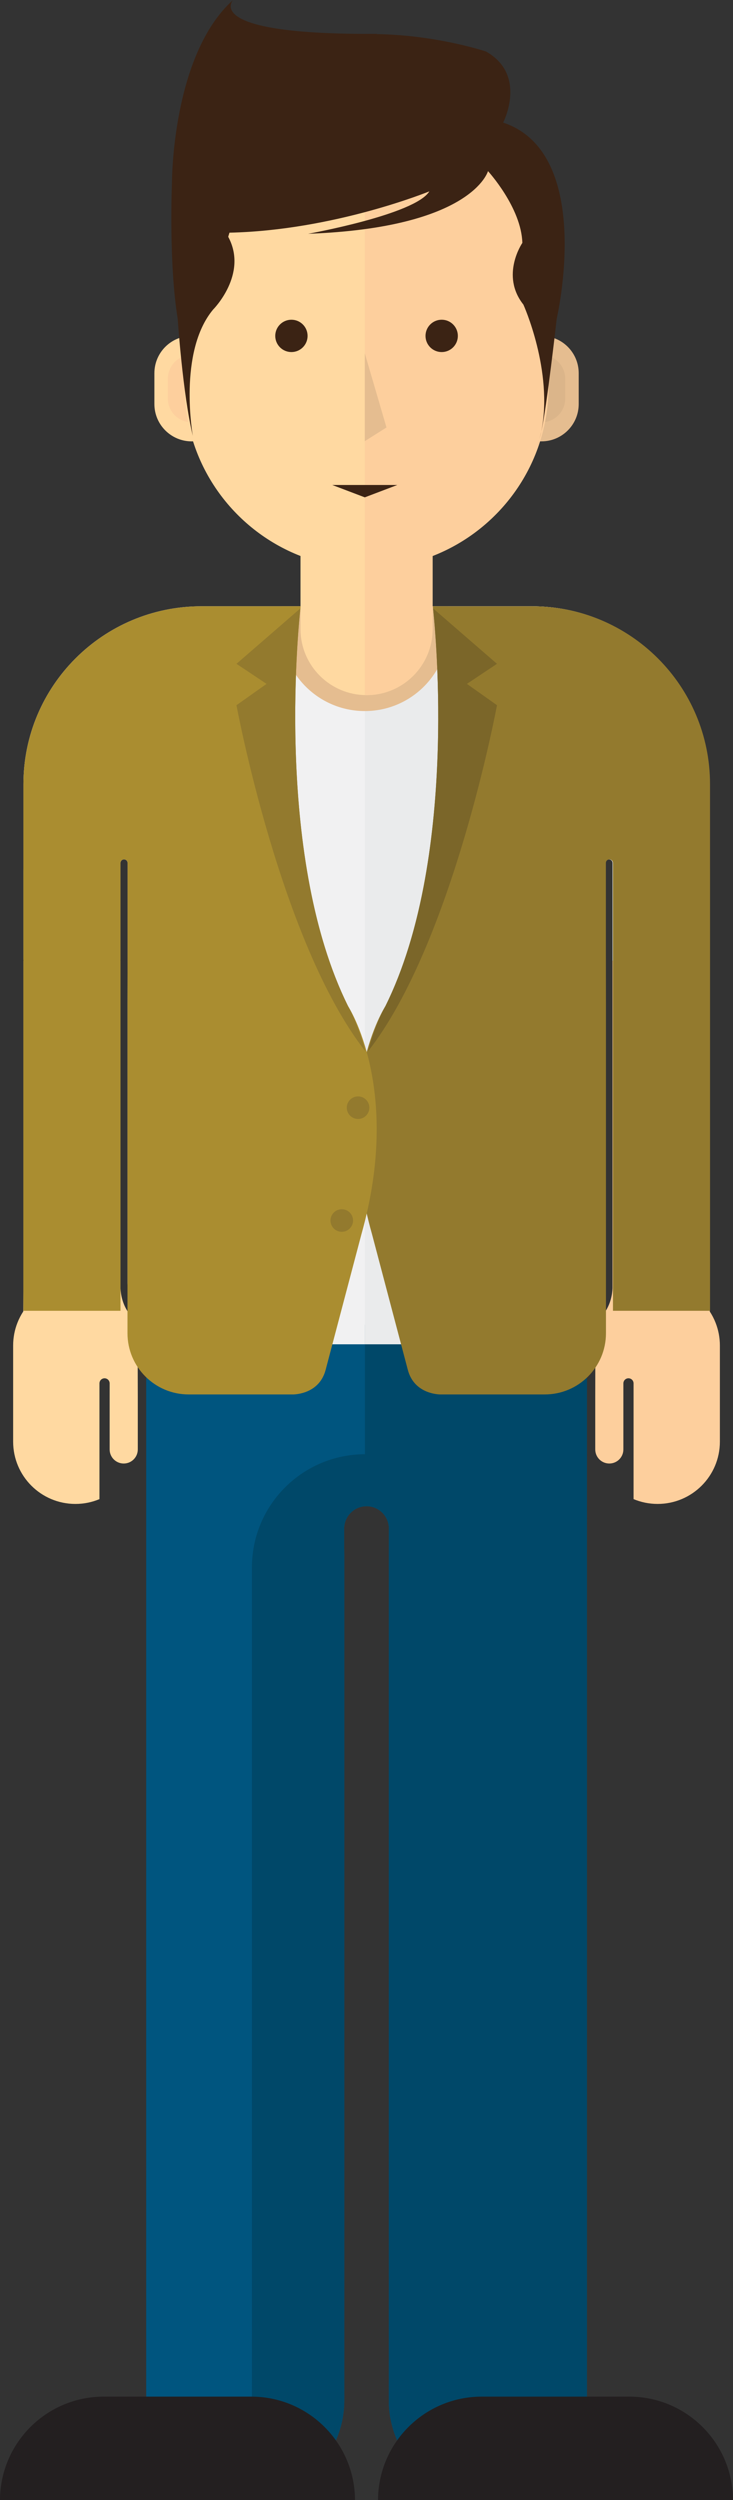 <?xml version="1.0" encoding="utf-8"?>
<!-- Generator: Adobe Illustrator 16.0.4, SVG Export Plug-In . SVG Version: 6.00 Build 0)  -->
<!DOCTYPE svg PUBLIC "-//W3C//DTD SVG 1.0//EN" "http://www.w3.org/TR/2001/REC-SVG-20010904/DTD/svg10.dtd">
<svg version="1.0" xmlns="http://www.w3.org/2000/svg" xmlns:xlink="http://www.w3.org/1999/xlink" x="0px" y="0px"
	 width="146.624px" height="500px" viewBox="0 0 146.624 500" enable-background="new 0 0 146.624 500" xml:space="preserve">
<rect x="0" y="0" width="146.624" height="500" fill="#333333" stroke="none"/>
<g id="advokat">
</g>
<g id="arsitek">
</g>
<g id="creativeprenuer">
</g>
<g id="diplomat">
</g>
<g id="engineer_manager">
</g>
<g id="entreprenuer">
	<g>
		<line fill="none" stroke="#231F20" stroke-miterlimit="10" x1="17.401" y1="301.097" x2="17.401" y2="301.097"/>
		<g>
			<g>
				<path fill="#00557F" d="M29.245,264.929h88.151v215.125c0,10.943-8.87,19.814-19.813,19.814l0,0
					c-10.943,0-19.814-8.871-19.814-19.814V310.22l0.021-1.186v-3.328c0-2.469-2-4.469-4.469-4.469l0,0c-2.468,0-4.47,2-4.47,4.469
					v3.328l0.021,2.264v168.756c0,10.943-8.871,19.814-19.814,19.814l0,0c-10.942,0-19.813-8.871-19.813-19.814V264.929"/>
			</g>
		</g>
		<path fill="#F1F1F2" d="M141.961,171.927v-15.095c0-19.652-15.932-35.583-35.585-35.583H40.27
			c-19.652,0-35.584,15.931-35.584,35.583v16.711l-0.004,0.809v17.589h19.42v-0.96v-18.398c0-0.392,0.317-0.707,0.707-0.707
			c0.393,0,0.709,0.315,0.709,0.707v18.398l-0.014,9.528l-0.002,56.101c0,6.761,5.479,12.242,12.24,12.242h71.155
			c6.761,0,12.24-5.481,12.24-12.242V200.51l-0.027-9.528v-18.398c0-0.392,0.319-0.707,0.707-0.707c0.392,0,0.708,0.315,0.708,0.707
			v18.398v1.163h19.438v-17.792L141.961,171.927z"/>
		<path fill="#004869" d="M72.994,290.837c-12.483,0.023-22.602,10.15-22.602,22.643v177.922c0,2.906,0.568,5.678,1.565,8.231
			c9.566-1.407,16.915-9.624,16.915-19.579V311.298l-0.021-2.264v-3.328c0-2.469,2.002-4.469,4.47-4.469
			c2.469,0,4.469,2,4.469,4.469v3.328l-0.021,1.186v169.834c0,10.943,8.871,19.814,19.814,19.814s19.813-8.871,19.813-19.814
			V264.929H72.994V290.837z"/>
		<path fill="#EAEBEC" d="M121.138,200.51l-0.029-9.528l0.002-18.398c0-0.392,0.319-0.707,0.707-0.707
			c0.392,0,0.708,0.315,0.708,0.707v18.398v1.163h19.438v-17.792l-0.002-2.425v-15.095c0-19.652-15.932-35.583-35.585-35.583H72.974
			v147.604h35.924c6.761,0,12.24-5.481,12.24-12.242V200.51z"/>
		<path fill="#231F20" d="M71.012,500c-0.045-11.434-9.317-20.688-20.758-20.688H20.758C9.319,479.312,0.041,488.566,0,500H71.012z"
			/>
		<path fill="#231F20" d="M146.624,500c-0.039-11.434-9.312-20.688-20.758-20.688h-29.49c-11.438,0-20.721,9.254-20.758,20.688
			H146.624z"/>
		<path fill="#FDCF9D" d="M143.142,264.55c-0.313-0.803-0.707-1.561-1.173-2.272v-0.583h-0.001l-0.006-4.247v-65.303h-19.438v65.233
			c0,0,0.077,2.174-1.079,4.316h0.001c-0.159,0.287-0.331,0.574-0.536,0.858c0,0-0.731,1.431-0.921,1.877
			c-0.609,1.427-0.903,3.016-0.903,4.665v2.26l-0.016,7.926v10.602c0,1.555,1.257,2.814,2.812,2.814s2.814-1.26,2.814-2.814v-10.602
			v-2.609c0-0.566,0.454-1.021,1.017-1.021c0.567,0,1.021,0.454,1.021,1.021v23.146c1.48,0.619,3.105,0.963,4.808,0.963
			c6.882,0,12.458-5.576,12.458-12.456v-19.229C143.998,267.492,143.694,265.958,143.142,264.55z"/>
		<path fill="#FFD9A1" d="M27.541,271.355v-2.26c0-1.649-0.289-3.238-0.902-4.665c-0.19-0.446-0.919-1.877-0.919-1.877
			c-0.206-0.284-0.38-0.571-0.534-0.858c-1.158-2.143-1.084-4.316-1.084-4.316v-65.233H4.682v66.162l-0.021,3.388l-0.004,0.583
			c-0.463,0.712-0.857,1.47-1.171,2.272c-0.553,1.408-0.856,2.941-0.856,4.545v19.229c0,6.88,5.576,12.456,12.456,12.456
			c1.706,0,3.331-0.344,4.808-0.963v-23.146c0-0.566,0.457-1.021,1.021-1.021c0.562,0,1.021,0.454,1.021,1.021l-0.004,2.609v10.602
			c0,1.555,1.264,2.814,2.816,2.814c1.556,0,2.814-1.26,2.814-2.814v-10.602L27.541,271.355z"/>
		<path fill="#E5BD90" d="M56.257,121.249v4.246c0,9.231,7.483,16.714,16.714,16.714c9.231,0,16.714-7.483,16.714-16.714v-4.246
			H56.257z"/>
		<g>
			<path fill="#FFD9A1" d="M45.805,80.813c0,4.119-3.341,7.459-7.459,7.459l0,0c-4.12,0-7.462-3.34-7.462-7.459v-6.176
				c0-4.12,3.342-7.459,7.462-7.459l0,0c4.118,0,7.459,3.339,7.459,7.459V80.813z"/>
			<path fill="#FDCF9D" d="M43.108,79.697c0,2.632-2.131,4.765-4.763,4.765l0,0c-2.633,0-4.768-2.133-4.768-4.765v-3.945
				c0-2.631,2.135-4.764,4.768-4.764l0,0c2.632,0,4.763,2.133,4.763,4.764V79.697z"/>
			<path fill="#E5BD90" d="M115.76,80.813c0,4.119-3.34,7.459-7.46,7.459l0,0c-4.12,0-7.462-3.34-7.462-7.459v-6.176
				c0-4.12,3.342-7.459,7.462-7.459l0,0c4.12,0,7.46,3.339,7.46,7.459V80.813z"/>
			<path fill="#DBB58A" d="M113.064,79.698c0,2.631-2.132,4.764-4.765,4.764l0,0c-2.631,0-4.766-2.133-4.766-4.764v-3.946
				c0-2.631,2.135-4.764,4.766-4.764l0,0c2.633,0,4.765,2.133,4.765,4.764V79.698z"/>
			<path fill="#FFD9A1" d="M73.323,16.633c-20.103,0-36.394,16.295-36.394,36.392v24.263c0,15.437,9.616,28.62,23.182,33.91v14.614
				c0,7.294,5.914,13.21,13.212,13.21c7.293,0,13.208-5.917,13.208-13.21v-14.614c13.564-5.288,23.182-18.471,23.182-33.91V53.025
				C109.713,32.928,93.421,16.633,73.323,16.633z"/>
			<path fill="#FDCF9D" d="M109.641,50.84c-0.012-0.219-0.031-0.437-0.049-0.656c-0.039-0.517-0.09-1.033-0.15-1.544
				c-0.027-0.229-0.057-0.458-0.088-0.686c-0.079-0.56-0.172-1.118-0.275-1.672c-0.027-0.146-0.047-0.291-0.078-0.435
				c-0.139-0.702-0.301-1.395-0.479-2.083c-0.033-0.127-0.074-0.253-0.107-0.38c-0.154-0.562-0.32-1.117-0.5-1.667
				c-0.061-0.183-0.123-0.363-0.184-0.544c-0.183-0.526-0.375-1.047-0.581-1.564c-0.057-0.14-0.109-0.282-0.168-0.423
				c-0.546-1.327-1.167-2.614-1.861-3.857c-0.051-0.092-0.105-0.184-0.156-0.275c-0.31-0.541-0.631-1.075-0.966-1.597
				c-0.059-0.092-0.117-0.184-0.174-0.275c-1.197-1.831-2.552-3.549-4.047-5.132c-0.033-0.035-0.064-0.069-0.098-0.102
				c-2.045-2.147-4.345-4.046-6.86-5.645c-0.012-0.008-0.025-0.016-0.037-0.023l-0.913-0.563c-5.431-3.226-11.77-5.083-18.544-5.083
				c-0.12,0-0.237,0.008-0.355,0.009v122.362c0.118,0.003,0.235,0.018,0.355,0.018c7.293,0,13.207-5.917,13.207-13.21v-14.614
				c13.565-5.288,23.183-18.471,23.183-33.91V53.025C109.714,52.291,109.687,51.564,109.641,50.84z"/>
			<g>
				<path fill="#3B2314" d="M108.278,86.299c-0.149,0.627-0.284,1.19-0.397,1.626C108.025,87.386,108.168,86.846,108.278,86.299z"/>
				<path fill="#3B2314" d="M100.649,24.518c0,0,4.918-9.502-3.438-14.219c0,0-52.501-17.59-62.814,26.284
					c0,0-0.671,16.039,1.149,27.158c0,0,1.011,15.164,3.032,23.454c0,0-3.032-16.781,4.043-25.273c0,0,7.077-7.076,3.032-14.557
					c0,0,0.077-0.311,0.248-0.831c20.917-0.45,39.988-8.267,39.988-8.267c-2.831,4.649-24.264,8.491-24.264,8.491
					c32.958-1.213,35.99-12.536,35.99-12.536s6.67,7.279,6.874,14.355c0,0-4.448,6.468,0.202,12.333c0,0,6.034,13.312,3.585,25.389
					c1.059-4.525,3.086-22.558,3.086-22.558S119.048,30.65,100.649,24.518z"/>
				<path fill="#3B2314" d="M107.881,87.925c-0.117,0.431-0.215,0.866-0.356,1.291C107.524,89.216,107.664,88.755,107.881,87.925z"
					/>
			</g>
			<path fill="#3B2314" d="M34.397,36.583c0,0-0.062-25.55,12.224-36.583c0,0-6.519,7.021,28.838,6.771L34.397,36.583z"/>
		</g>
		<polygon fill="#3B2314" points="79.474,96.996 72.969,99.468 66.465,96.996 		"/>
		<polygon fill="#E5BD90" points="72.969,70.644 72.969,88.233 77.309,85.491 		"/>
		<circle fill="#3B2314" cx="58.293" cy="67.178" r="3.234"/>
		<circle fill="#3B2314" cx="88.351" cy="67.178" r="3.235"/>
		<path fill="#937A2E" d="M77.097,201.219c15.146-30.54,9.591-79.019,9.486-79.97h19.863c19.65,0,35.582,15.931,35.582,35.583
			v16.711l0.004,0.809v87.802h-19.418v-71.173v-18.398c0-0.392-0.318-0.707-0.707-0.707c-0.392,0-0.71,0.315-0.71,0.707v18.398
			l0.014,9.528l0.002,66.132c0,6.76-5.479,12.241-12.24,12.241H87.954c-1.216-0.062-5.218-0.596-6.369-4.89l-7.164-27.137
			C66.23,217.769,77.097,201.219,77.097,201.219z"/>
		<path fill="#7B6629" d="M73.629,210.251c1.559-5.777,3.468-9.032,3.468-9.032c14.452-29.143,10.056-74.618,9.532-79.545
			l12.785,11.087l-6.019,4.012l6.019,4.263C99.414,141.037,90.631,188.528,73.629,210.251z"/>
		<path fill="#AA8D30" d="M69.619,201.219c-15.145-30.54-9.591-79.019-9.486-79.97H40.27c-19.652,0-35.584,15.931-35.584,35.583
			v16.711l-0.004,0.809v87.802h19.42v-71.173v-18.398c0-0.392,0.317-0.707,0.707-0.707c0.393,0,0.709,0.315,0.709,0.707v18.398
			l-0.014,9.528l-0.002,66.132c0,6.76,5.479,12.241,12.24,12.241h21.02c1.217-0.062,5.218-0.596,6.368-4.89l7.164-27.137
			C80.486,217.769,69.619,201.219,69.619,201.219z"/>
		<path fill="#937A2E" d="M73.087,210.251c-1.558-5.777-3.468-9.032-3.468-9.032c-14.451-29.143-10.057-74.618-9.532-79.545
			l-12.785,11.087l6.019,4.012l-6.019,4.263C47.302,141.037,56.085,188.528,73.087,210.251z"/>
		<circle fill="#937A2E" cx="71.625" cy="221.531" r="2.257"/>
		<circle fill="#937A2E" cx="68.366" cy="244.099" r="2.257"/>
	</g>
</g>
<g id="it-consultant">
</g>
<g id="manajemen_operasional">
</g>
<g id="public_relation">
</g>
<g id="teknopreneur">
</g>
<g id="trader2">
</g>
</svg>

